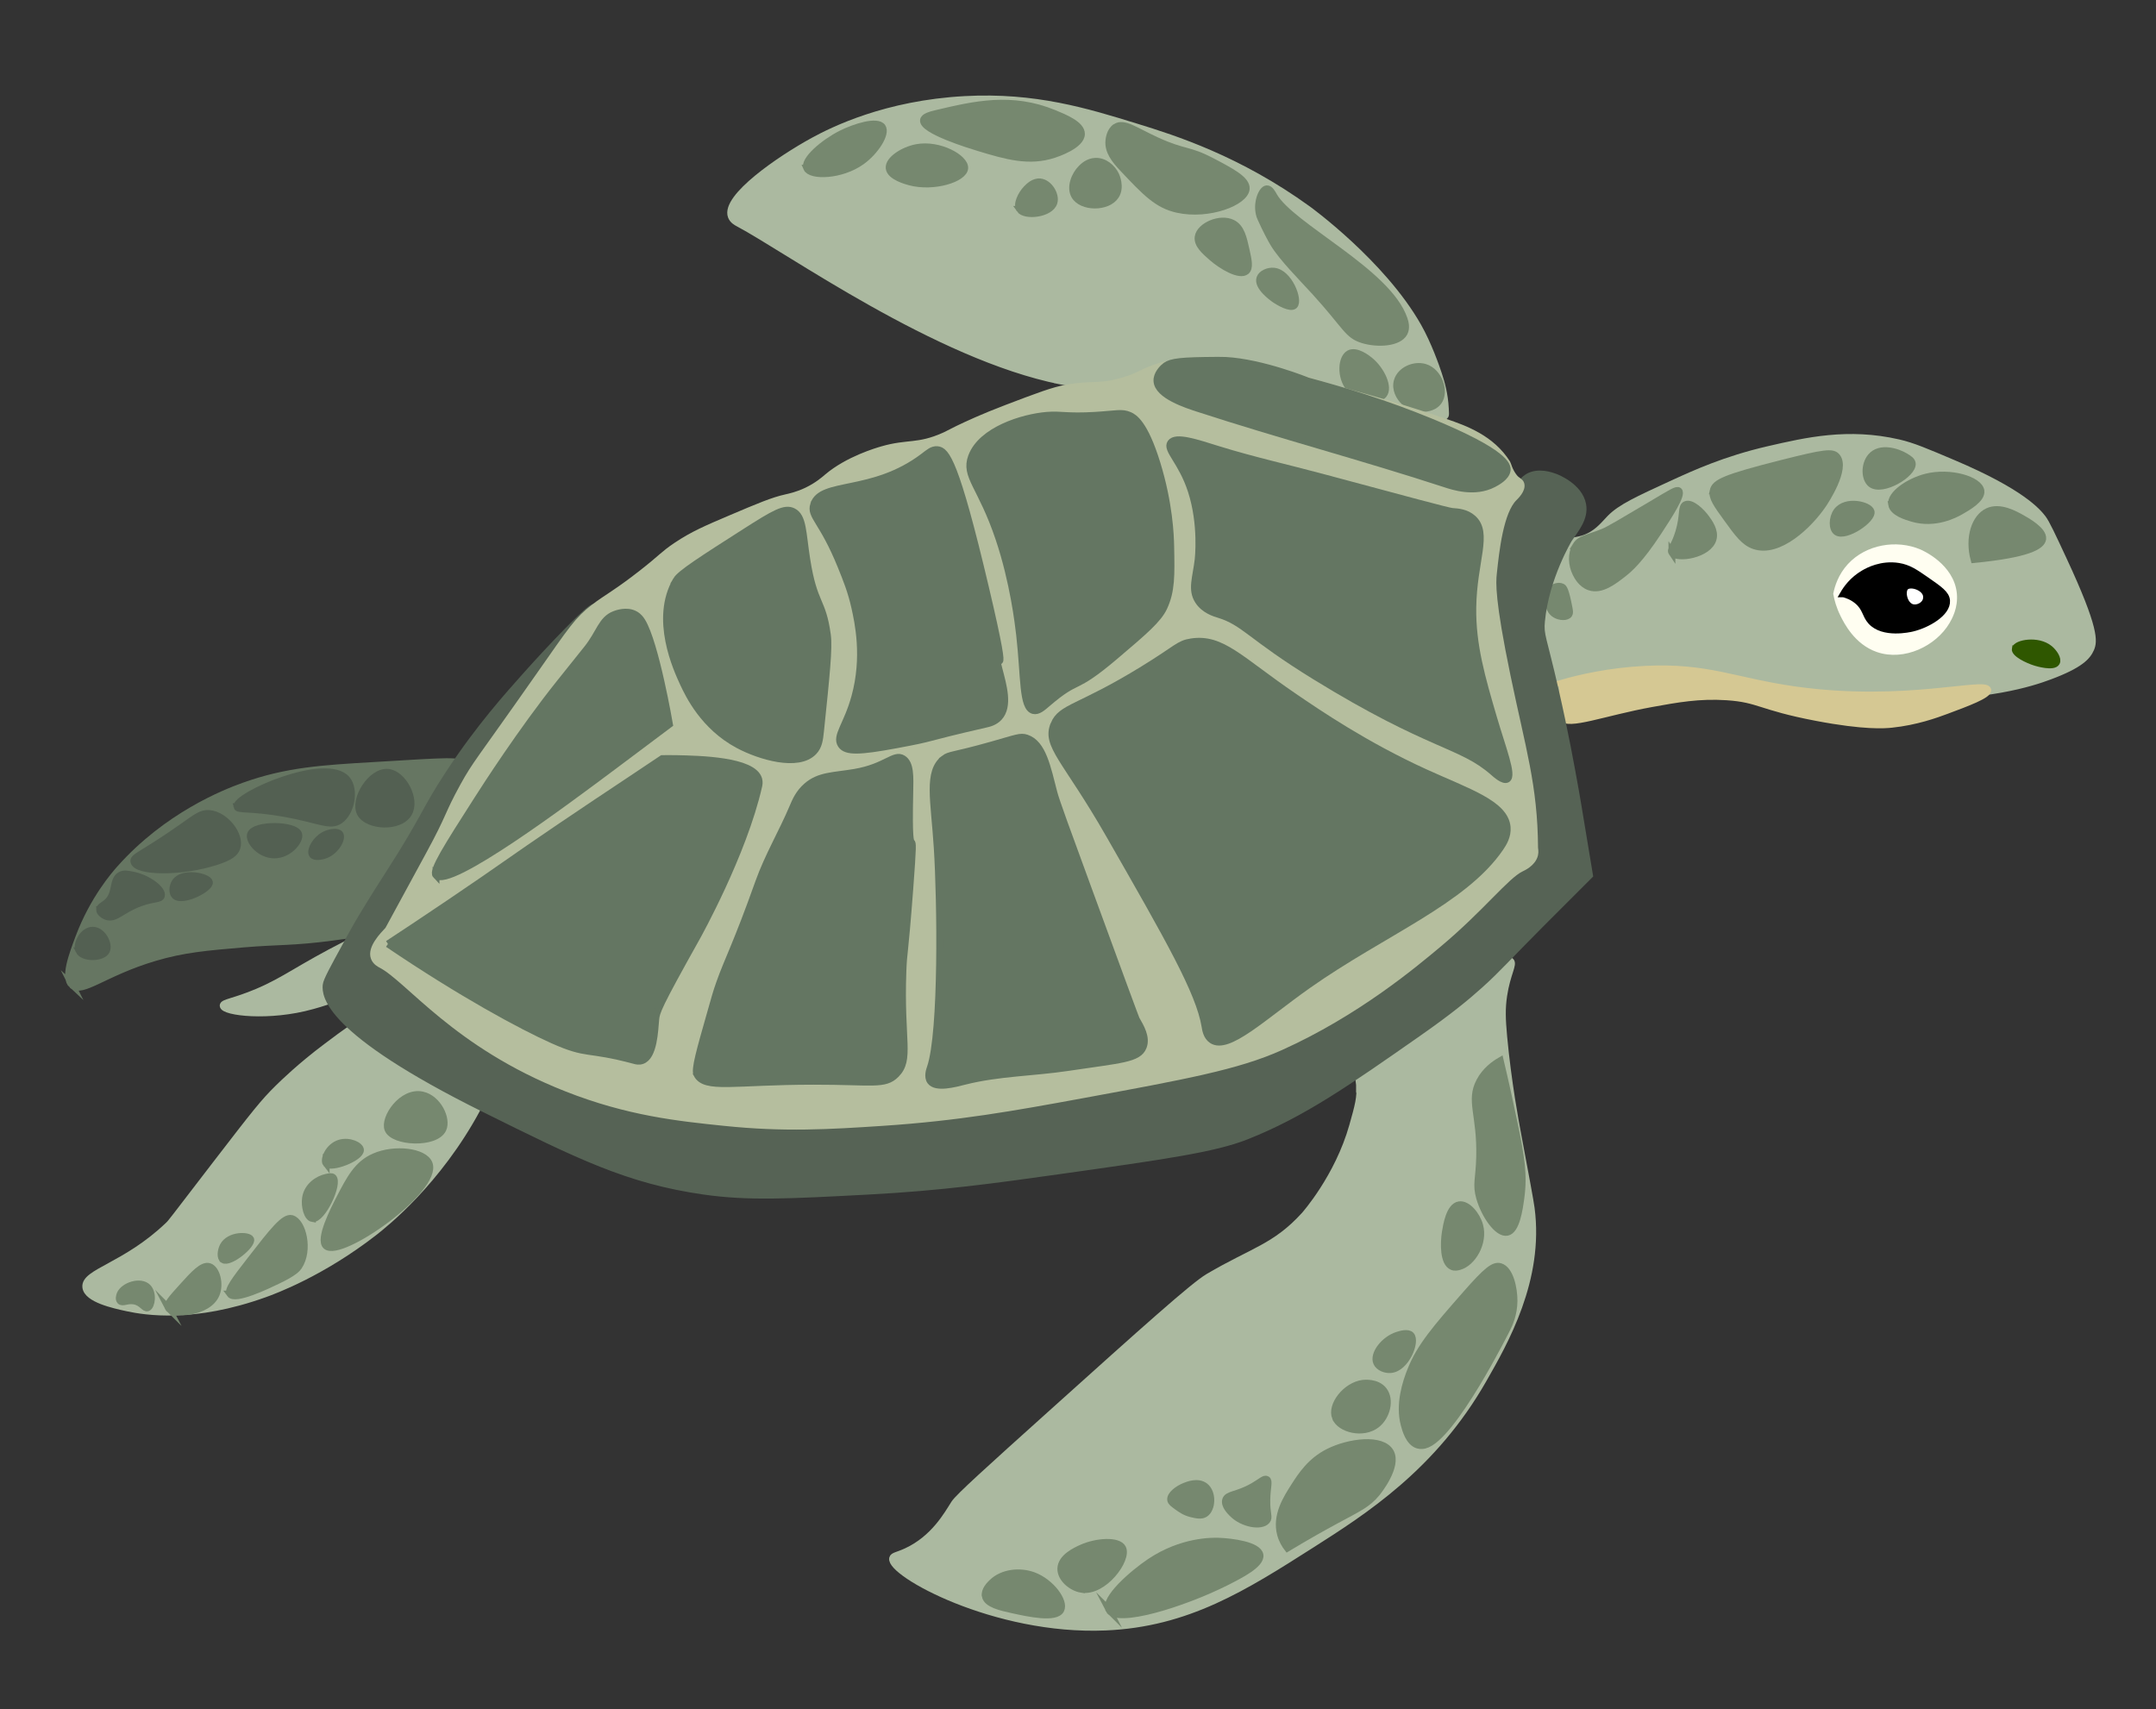 <?xml version="1.0" encoding="UTF-8"?>
<svg xmlns="http://www.w3.org/2000/svg" viewBox="0 0 314 249">
  <rect x="0" y="0" width="314" height="249" fill="#333333" stroke="none"/>
  <defs>
    <style>
      .cls-1 {
        fill: #667662;
        stroke: #667662;
      }

      .cls-1, .cls-2, .cls-3, .cls-4, .cls-5, .cls-6, .cls-7, .cls-8, .cls-9, .cls-10, .cls-11, .cls-12 {
        stroke-miterlimit: 10;
      }

      .cls-2 {
        fill: #d5c893;
        stroke: #d5c893;
      }

      .cls-3 {
        fill: #76886f;
        stroke: #76886f;
      }

      .cls-4 {
        fill: #abb9a0;
        stroke: #abb9a0;
      }

      .cls-5 {
        fill: #566355;
        stroke: #566355;
      }

      .cls-6 {
        fill: #fff;
      }

      .cls-6, .cls-12 {
        stroke: #000;
      }

      .cls-7 {
        fill: #2f5700;
        stroke: #2f5700;
      }

      .cls-8 {
        fill: #fffef1;
        stroke: #fffef1;
      }

      .cls-9 {
        fill: #647662;
        stroke: #647662;
      }

      .cls-10 {
        fill: #b5be9e;
        stroke: #b5be9e;
      }

      .cls-11 {
        fill: #536052;
        stroke: #536052;
      }
    </style>
  </defs>
  <g id="Lag_2">
    <path class="cls-4" d="M198,156c.58-1.82,2.83-2.54,4-3,.26-.1,2.84-2.07,8-6,6.96-5.31,9.31-7.57,10-7,.51.41-.52,1.82-1,5-.29,1.92-.23,3.47,0,6,.61,6.59,1.74,12.63,2,14,1.23,6.58,1.85,9.87,2,11,1.37,10.38-3.84,19.47-7,25-7.27,12.71-17.38,19.15-25,24-9.8,6.24-18.04,11.49-30,12-16.11.69-31.46-7.86-31-10,.09-.4.68-.39,2-1,4.06-1.87,5.99-5.42,7-7,.59-.93,5.07-4.97,14-13,13.85-12.46,20.82-18.71,23-20,6.45-3.8,9.75-4.32,14-9,0,0,4.89-5.49,7-13,.8-2.83,1.2-4.25,1-6-.08-.74-.23-1.28,0-2Z"/>
    <path class="cls-4" d="M227.5,104.5c-.15.04-1-3-1-3-.62-2.21-.93-3.32-1-4-.2-2.03.33-2.25,0-4-.28-1.48-.68-1.45-1-3-.14-.68-.45-2.24,0-4,.48-1.87,1.25-1.73,2-4,.56-1.71.29-2.29,1-3,.8-.8,1.69-.6,3-1,2-.61,3.03-2,4-3,1.53-1.57,4.02-2.71,9-5,3.29-1.51,7.74-3.55,14-5,5.6-1.29,11.63-2.69,19-1,2.06.47,4.04,1.32,8,3,9.93,4.21,12.27,7.05,13,8,.52.68,1.35,2.45,3,6,4.76,10.21,4.45,11.96,4,13-.48,1.1-1.49,2.32-6,4-2.67,1-9.04,3.09-22,3-6.83-.05-12.24-.67-15-1-1.36-.16-3.79-.45-7-1-5.95-1.01-7.38-1.68-10-2-6.14-.76-6.15,2.14-13,2-1.27-.03-3.17-.15-4,1-1.03,1.41.13,3.97,0,4Z"/>
    <path class="cls-4" d="M154.5,55.5c2.12.42,5.27.9,9,0,2.16-.52,3.85-1.34,5-2,0,0,3.12-.95,7-1,10.35-.13,33.42,10.6,35,8,.05-.08.03-.39,0-1-.11-2.11-.59-3.76-1-5-.34-1.03-1.48-4.33-3-7-5.24-9.2-16-17-16-17-10.1-7.32-19.47-10.3-25-12-7.22-2.23-14.76-4.56-25-4-11.46.62-19.2,4.47-22,6-4.93,2.69-13,8.24-12,11,.21.59.78.88,1,1,7.26,3.84,28.96,19.4,47,23Z"/>
    <path class="cls-1" d="M10.5,143.5c-1.22-1.11,0-4.32,1-7,2.08-5.52,5.2-9.11,6-10,6.84-7.67,15.15-10.98,18-12,6.24-2.24,11.36-2.55,19-3,11.21-.67,12.28-.8,13,0,4.04,4.49-3.01,20.97-13,24-1.13.34-2.76.56-6,1-5.77.78-7.96.57-13,1-5.43.46-8.81.75-13,2-7.3,2.17-10.55,5.32-12,4Z"/>
    <path class="cls-4" d="M53.5,148.5c-1.43.57-2.96,1.72-6,4-3.69,2.77-6.22,5.23-7,6-2.11,2.08-3.23,3.5-9,11-6.6,8.58-6.5,8.52-7,9-6.26,5.98-12.27,6.79-12,9,.21,1.74,4.1,2.59,6,3,2.77.6,9.69,1.69,20-2,1.45-.52,8.36-3.06,16-9,1.46-1.14,9.28-7.34,15-18,2.19-4.07,2.37-5.63,2-7-1.43-5.31-11.41-8.64-18-6Z"/>
    <path class="cls-4" d="M32.5,146.5c-.04-.48,1.6-.56,5-2,4.1-1.74,6.03-3.46,13-7,1.83-.93,3.24-1.59,4-1,.88.68.51,2.74,0,4-1.58,3.92-6.51,5.3-9,6-6.33,1.78-12.91.95-13,0Z"/>
  </g>
  <g id="Lag_3">
    <path class="cls-3" d="M225.5,87.5c0-.07,0-1.6,1-2,.08-.03.55-.21,1,0,.22.11.49.33,1,3,.11.57.14.8,0,1-.33.46-1.34.4-2,0-.97-.59-1-1.83-1-2Z"/>
    <path class="cls-3" d="M229.5,79.5c-.72,1.18-.59,2.81,0,4,.18.37.78,1.59,2,2,1.71.58,3.51-.83,5-2,.75-.59,2.33-1.93,5-6,1.62-2.48,3.58-5.47,3-6-.29-.26-1.01.22-4,2-4.12,2.44-6.18,3.67-7,4-2.35.96-3.32.89-4,2Z"/>
    <path class="cls-3" d="M243.5,80.5c-.31-.46.39-.96,1-3,.75-2.49.3-3.69,1-4,.85-.38,2.32,1.05,3,2,.45.62,1.31,1.81,1,3-.61,2.32-5.31,3.05-6,2Z"/>
    <path class="cls-3" d="M249.5,71.5c-.2.96.53,1.97,2,4,1.62,2.24,2.54,3.51,4,4,3.57,1.21,7.98-3.02,10-6,.27-.4,3.51-5.26,2-7-.61-.7-1.72-.59-8,1-8.29,2.1-9.74,2.78-10,4Z"/>
    <path class="cls-3" d="M267.5,77.5c-.71-.47-.67-2.06,0-3,1.29-1.8,4.74-.95,5,0,.32,1.15-3.7,3.87-5,3Z"/>
    <path class="cls-3" d="M272.5,70.5c-.95-.73-1.01-2.84,0-4,1.32-1.52,3.85-.7,5,0,.53.32.94.58,1,1,.2,1.52-4.35,4.27-6,3Z"/>
    <path class="cls-3" d="M275.5,73.5c-.25-1.51,2.54-3.37,5-4,3.53-.9,7.78.39,8,2,.17,1.21-1.95,2.4-3,3-.71.4-3.63,2-7,1-.88-.26-2.81-.84-3-2Z"/>
    <path class="cls-3" d="M287.5,81.5c-.86-3.22.15-6.14,2-7,1.76-.82,3.93.4,5,1,.69.39,3.15,1.76,3,3-.13,1.06-2.18,2.24-10,3Z"/>
    <path class="cls-7" d="M293.5,94.5c-.14.67,1.74,1.62,3,2,.19.06,2.57.76,3,0,.28-.5-.35-1.46-1-2-1.72-1.41-4.83-.8-5,0Z"/>
    <path class="cls-8" d="M267.5,86.5c.14.77.42,1.83,1,3,.51,1.02,1.97,3.95,5,5,3.74,1.3,8.15-.85,10-4,.34-.58,1.18-2.06,1-4-.38-3.95-4.67-5.86-5-6-3.31-1.41-7.52-.69-10,2-1.34,1.45-1.81,3.09-2,4Z"/>
    <path class="cls-12" d="M268.5,86.5c.53.14,1.29.41,2,1,1.27,1.05,1.16,2.07,2,3,1.77,1.96,5.59,1.1,6,1,2.19-.52,5.12-2.21,5-4-.06-.96-1.04-1.64-3-3-1.62-1.12-2.54-1.76-4-2-2.48-.4-4.45.68-5,1-1.71.98-2.61,2.33-3,3Z"/>
    <path class="cls-2" d="M227.5,99.5c2.7-.77,6.86-1.73,12-2,9.22-.48,13.04,1.74,22,3,15.87,2.22,27.76-1.39,28,0,.13.72-3.05,1.9-6,3-1.56.58-4.4,1.62-8,2-.94.1-3.89.36-11-1-8.22-1.57-8.24-2.68-13-3-4.04-.27-7.25.32-11,1-6.88,1.25-12.25,3.38-13,2-.09-.17-.05-.27,0-1,.12-1.68.07-3.05,0-4Z"/>
    <path class="cls-3" d="M143.5,232.5c-.18-.86.69-1.7,1-2,1.5-1.45,4.01-1.73,6-1,2.59.96,4.63,3.77,4,5-.7,1.37-4.63.52-7,0-1.79-.39-3.76-.84-4-2Z"/>
    <path class="cls-3" d="M157.5,231.5c-1.43-.23-3.03-1.56-3-3,.03-1.65,2.16-2.62,3-3,2.14-.98,5.38-1.22,6,0,.83,1.64-2.75,6.53-6,6Z"/>
    <path class="cls-3" d="M161.5,234.5c-.81-1.58,3.49-5.32,6-7,4.64-3.1,9.03-3.03,10-3,1.9.07,5.75.56,6,2,.23,1.35-2.83,2.91-5,4-6.24,3.12-15.92,6.13-17,4Z"/>
    <path class="cls-3" d="M173.5,220.5c-.91-.22-1.52-.65-2-1-.63-.46-.95-.68-1-1-.13-.79,1.12-1.64,2-2,.49-.2,1.98-.8,3,0,1.21.95,1.04,3.34,0,4-.54.35-1.26.18-2,0Z"/>
    <path class="cls-3" d="M179.5,220.5c-.35-.35-1.22-1.22-1-2,.26-.89,1.64-.65,4-2,1.18-.68,1.65-1.21,2-1,.4.24.03,1.11,0,3-.03,2.09.41,2.52,0,3-.81.96-3.5.49-5-1Z"/>
    <path class="cls-3" d="M187.5,225.5c-.33-.43-.76-1.11-1-2-.74-2.73.88-5.25,2-7,1.03-1.6,2.36-3.68,5-5,2.97-1.49,7.8-2.12,9,0,1.17,2.07-1.82,5.78-2,6-1.35,1.64-2.68,2.2-6,4-1.67.9-4.09,2.25-7,4Z"/>
    <path class="cls-3" d="M194.5,206.5c.68,1.69,4.04,2.54,6,1,1.47-1.15,2.1-3.61,1-5-.97-1.23-2.82-1.02-3-1-2.48.31-4.73,3.2-4,5Z"/>
    <path class="cls-3" d="M202.5,199.5c-.76.05-1.69-.31-2-1-.56-1.26,1.09-3.38,3-4,.41-.13,1.55-.5,2,0,.83.93-.74,4.85-3,5Z"/>
    <path class="cls-3" d="M206.5,210.5c-1.31-.38-1.81-2.29-2-3-.77-2.93.21-6.05,1-8,1.38-3.41,3.6-5.99,8-11,3.04-3.47,4.07-4.27,5-4,1.43.41,2.01,3.19,2,5-.01,1.96-.72,3.44-1,4,0,0-7.95,16.02-12,17-.15.04-.55.13-1,0Z"/>
    <path class="cls-3" d="M211.5,184.5c-1.31-.54-1.25-3.42-1-5,.17-1.04.6-3.76,2-4,1.19-.2,2.58,1.47,3,3,.7,2.54-1.06,5.49-3,6-.25.07-.62.16-1,0Z"/>
    <path class="cls-3" d="M218.5,154.5c-.85.5-2.17,1.42-3,3-1.52,2.86.14,4.83,0,11-.08,3.31-.58,3.98,0,6,.74,2.55,2.64,5.27,4,5,1.34-.26,1.77-3.33,2-5,.47-3.36.03-6.05-1-11-.54-2.59-1.2-5.62-2-9Z"/>
    <path class="cls-3" d="M17.5,189.5c-.23-.25-.11-.74,0-1,.53-1.22,2.94-2.03,4-1,.88.86.59,2.78,0,3-.47.18-.81-.81-2-1-.99-.16-1.67.37-2,0Z"/>
    <path class="cls-3" d="M24.5,190.5c-.26-.5.5-1.34,2-3,1.75-1.94,3.01-3.33,4-3,1.03.34,1.61,2.49,1,4-1.16,2.85-6.45,3.07-7,2Z"/>
    <path class="cls-3" d="M33.5,188.5c-.42-.58.72-2.06,3-5,3.26-4.2,4.89-6.3,6-6,1.59.44,2.62,4.61,1,7-.2.29-.65.87-3,2-1.68.81-6.27,3.01-7,2Z"/>
    <path class="cls-3" d="M32.5,183.5c-.46-.29-.34-1.35,0-2,.87-1.68,3.72-1.61,4-1,.36.79-3.04,3.61-4,3Z"/>
    <path class="cls-3" d="M45.5,177.5c-.74-.12-1.19-1.76-1-3,.27-1.75,1.81-2.74,3-3,.5-.11.8-.17,1,0,.95.84-1.58,6.23-3,6Z"/>
    <path class="cls-3" d="M47.5,169.5c-.43-.54.32-2.51,2-3,1.39-.4,2.96.34,3,1,.07,1.14-4.33,2.85-5,2Z"/>
    <path class="cls-3" d="M56.5,164.5c-.64-1.62,2.04-5.63,5-5,2.27.48,3.72,3.49,3,5-1.07,2.24-7.24,1.93-8,0Z"/>
    <path class="cls-3" d="M47.5,181.5c-1.11-.97,1.13-5.31,2-7,1.44-2.78,2.54-4.92,5-6,2.99-1.32,7.32-.78,8,1,1.43,3.74-12.89,13.85-15,12Z"/>
    <path class="cls-11" d="M11.5,138.5c.56,1.13,3.44,1.13,4,0,.47-.96-.58-3-2-3s-2.47,2.04-2,3Z"/>
    <path class="cls-11" d="M14.5,132.5c0,.42.53.83,1,1,1.33.47,2.2-1,5-2,1.96-.7,2.84-.45,3-1,.26-.91-1.88-2.54-4-3-.9-.19-1.47-.32-2,0-1.21.72-.47,2.72-2,4-.48.4-1,.58-1,1Z"/>
    <path class="cls-11" d="M19.5,125.5c-.15-.73,1.22-.93,7-5,2.12-1.49,2.84-2.1,4-2,2.33.21,4.62,3.15,4,5-.25.76-.99,1.35-3,2-5.07,1.65-11.68,1.58-12,0Z"/>
    <path class="cls-11" d="M25.5,130.5c-.48-.43-.38-1.42,0-2,1.06-1.65,4.85-.83,5,0,.17.92-3.9,2.99-5,2Z"/>
    <path class="cls-11" d="M36.5,121.5c-.34.91,1.11,2.74,3,3,2.39.33,4.31-2.04,4-3-.46-1.44-6.44-1.52-7,0Z"/>
    <path class="cls-11" d="M45.5,124.5c-.43-.61.53-2.39,2-3,.61-.25,1.68-.45,2,0,.43.61-.53,2.39-2,3-.61.25-1.68.45-2,0Z"/>
    <path class="cls-11" d="M52.5,118.5c-1.1-2.01,1.56-6.22,4-6,2.19.2,4.22,3.95,3,6-1.29,2.18-5.95,1.91-7,0Z"/>
    <path class="cls-11" d="M34.5,117.5c.11.57,1.93.09,7,1,5.04.91,6.57,1.99,8,1,1.67-1.15,2.29-4.49,1-6-2.97-3.47-16.3,2.43-16,4Z"/>
    <path class="cls-3" d="M117.5,24.5c-.52-1.18,2.48-3.73,5-5,1.94-.98,5.28-2.05,6-1,.67.96-1,3.56-3,5-2.99,2.15-7.46,2.24-8,1Z"/>
    <path class="cls-3" d="M129.5,24.5c.13,1.23,2.52,1.87,3,2,3.48.93,7.89-.46,8-2,.11-1.48-3.71-3.62-7-3-1.92.36-4.13,1.75-4,3Z"/>
    <path class="cls-3" d="M134.5,17.5c-.24,1.5,6.89,3.66,8,4,4.12,1.25,7.38,2.19,11,1,.39-.13,4.01-1.32,4-3,0-1.36-2.4-2.34-4-3-6.19-2.54-11.56-1.28-17,0-1.01.24-1.92.49-2,1Z"/>
    <path class="cls-3" d="M148.5,30.5c-.5-.73.23-2.2,1-3,.32-.33,1.07-1.1,2-1,1.3.14,2.34,1.89,2,3-.51,1.69-4.24,2.11-5,1Z"/>
    <path class="cls-3" d="M156.5,28.5c-.69-1.21,0-3.02,1-4,.26-.26.95-.94,2-1,1.36-.07,2.5.95,3,2,.05.1.8,1.74,0,3-1.17,1.84-4.98,1.8-6,0Z"/>
    <path class="cls-3" d="M162.5,18.5c-.86.54-.98,1.78-1,2-.14,1.51.83,2.76,2,4,3.36,3.56,5.05,5.35,8,6,4.54,1,9.85-1.05,10-3,.1-1.33-2.2-2.53-5-4-3.49-1.83-3.93-1.14-8-3-3.19-1.46-4.8-2.75-6-2Z"/>
    <path class="cls-3" d="M174.5,34.5c.25-1.6,3.2-2.9,5-2,1.26.63,1.59,2.15,2,4,.31,1.41.55,2.52,0,3-.94.81-3.56-.74-5-2-1.04-.91-2.17-1.9-2-3Z"/>
    <path class="cls-3" d="M183.5,40.5c-.45,1.24,1.8,2.85,2,3,.74.53,2.46,1.52,3,1,.77-.75-.76-4.81-3-5-.78-.07-1.76.33-2,1Z"/>
    <path class="cls-3" d="M183.5,31.5c.03.1.06.17.15.36.67,1.51,1.46,2.99,1.85,3.64,1.25,2.06,4.02,4.83,6,7,4.62,5.07,4.72,6.31,7,7,2.19.66,5.21.46,6-1,.41-.76.11-1.67,0-2-2.32-6.93-16.49-13.51-19-18-.15-.27-.54-1.03-1-1-.75.05-1.61,2.21-1,4Z"/>
    <path class="cls-3" d="M196.5,56.5c-1.32-1.62-1.16-4.38,0-5,1.06-.57,2.73.78,3,1,1.64,1.33,2.89,3.93,2,5-.85,1.01-3.65.65-5-1Z"/>
    <path class="cls-3" d="M204.5,58.5c-.69-.64-1.34-1.81-1-3,.45-1.59,2.46-2.45,4-2,2.07.61,3.07,3.54,2,5-.98,1.35-3.6,1.3-5,0Z"/>
  </g>
  <g id="Lag_4">
    <path class="cls-5" d="M47.5,143.5c.06-.64,1.04-2.43,3-6,.41-.75,1.49-2.99,6-10,5.57-8.65,5.29-9.39,9-15,4.4-6.66,8.55-11.24,11-14,3.69-4.15,9.61-10.34,10-10,.51.44-9.9,10.62-20,28,0,0-1.22,2.11-12,23,1.65,1.9,3.98,4.38,7,7,2.24,1.95,10.03,8.45,22,13,10.85,4.12,19.71,4.57,30,5,17.47.73,30.98-1.84,42-4,11-2.16,18.3-3.59,27-7,23.38-9.15,40.89-28.91,41-29,0,0-1.01-8.77-2-15-1.99-12.55-3.58-12.9-4-19-.72-10.63,2.85-18.26,4-20,.18-.27.48-.68,1-1,1.51-.92,3.46-.2,4,0,.19.07,3.51,1.35,4,4,.36,1.95-1.01,3.55-2,5,0,0-3.4,5.6-4,12-.19,2.08.21,2.17,2,10,1.44,6.29,2.33,11.24,3,15,0,0,.21,1.15,2,12-2.33,2.33-4.67,4.67-7,7-4.84,4.84-6.26,6.54-9,9-1.98,1.78-4.45,3.82-9,7-10.35,7.24-16.8,11.75-25,15-4.66,1.85-12.11,2.9-27,5-9.65,1.36-17.42,2.44-28,3-11.67.62-17.51.93-24,0-11.01-1.58-18.1-5.1-32-12-22.99-11.41-23.13-16.59-23-18Z"/>
  </g>
  <g id="Lag_5">
    <path class="cls-10" d="M86.5,88.5c1.86-1.43,3.28-2.09,7-5,3.01-2.36,3.07-2.7,5-4,2.43-1.63,4.38-2.46,8-4,4.03-1.71,6.05-2.57,8-3,.48-.11,1.62-.34,3-1,1.59-.76,2.59-1.65,3-2,3.01-2.55,7.24-3.78,8-4,3.73-1.08,5.19-.3,9-2,.7-.31.5-.27,2-1,1.43-.69,3.68-1.73,7-3,4.62-1.76,6.93-2.65,9-3,3.69-.63,4.58,0,8-1,2.43-.71,2.79-1.26,5-2,.7-.24,3.75-1.21,9-1,6.12.25,8.69,1.85,20,5,1.58.44,6.62,1.82,13,4,2.85.97,6.7,2.35,9,6,.09.14.28,1.08,1,2,.43.56.87.59,1,1,.25.81-.81,1.81-1,2-2.04,2.01-2.66,7.77-3,11-.15,1.38-.3,3.9,2,15,2.22,10.71,3.94,15.94,4,25,0,.14.11.53,0,1-.3,1.23-1.71,1.86-2,2-2.18,1.05-5.8,5.81-12,11-3.64,3.05-12,10.05-23,15-6.27,2.82-13.85,4.21-29,7-9.92,1.82-17.95,3.27-29,4-7.73.51-14.26.91-23,0-6.68-.69-14.01-1.45-23-5-16.14-6.36-22.93-15.89-27-18-.18-.09-.77-.39-1-1-.53-1.4,1.32-3.27,2-4,.03-.03,2.02-3.69,6-11,3.16-5.8,2.62-5.68,5-10,1.85-3.35,2.09-3.28,11-16,4.81-6.87,5.66-8.2,8-10Z"/>
  </g>
  <g id="Lag_6">
    <path class="cls-9" d="M56.5,137.5c2.01-1.32,5.16-3.4,9-6,7.64-5.16,8.72-6.07,16-11,7.35-4.98,14.99-9.99,15-10,.36,0,1.09-.02,2,0,3.29.07,11.19.22,12,3,.12.42.05.79,0,1-2.23,9.88-9,22-9,22-5.7,10.18-5.9,10.9-6,12-.15,1.57-.25,5.42-2,6-.44.15-.85.04-1,0-7.25-1.94-6.8-.68-12-3-4.5-2.01-13.24-6.71-24-14"/>
    <path class="cls-9" d="M101.5,156.5c-.37-.69.42-3.46,2-9,.55-1.94.82-2.95,1.31-4.32,1.2-3.4,2.44-5.55,5.69-14.68,1.35-3.79,3.44-7.29,5-11,.35-.82.83-1.99,2-3,1.84-1.59,3.87-1.47,7-2,4.51-.77,5.72-2.8,7-2,1.13.71,1.05,2.57,1,5-.3,13.59.99.92,0,14-.79,10.42-.89,8.93-1,12-.37,10.14,1.17,12.81-1,15-1.66,1.67-3.41.99-12,1-11.61,0-15.81,1.25-17-1Z"/>
    <path class="cls-9" d="M137.5,110.5c-2.49,1.9-1.44,6.03-1,13,.49,7.7.75,26.87-1,32-.11.31-.48,1.34,0,2,.83,1.12,3.58.36,5,0,4.89-1.24,10.01-1.25,15-2,7.73-1.16,10.29-1.21,11-3,.55-1.39-.38-2.92-1-4-.11-.19-2.41-6.46-7-19-3.12-8.51-4.68-12.77-5-14-.96-3.68-1.61-7.21-4-8-.9-.3-1.44,0-5,1-5.8,1.64-6.17,1.37-7,2Z"/>
    <path class="cls-9" d="M153.5,105.5c-1.31,3.08,1.72,5.04,8,16,8.78,15.33,13.17,22.99,14,28,.07.45.22,1.48,1,2,2.34,1.58,7.42-3.36,14-8,10.89-7.68,22.69-12.23,28-20,.45-.66,1.11-1.71,1-3-.29-3.44-5.74-5.14-12-8-8.67-3.96-15.47-8.59-19-11-7.92-5.39-10.52-8.68-15-8-1.84.28-2,.93-7,4-9.35,5.76-11.91,5.43-13,8Z"/>
    <path class="cls-9" d="M170.5,64.5c-.72,1.01,1.6,2.68,3,7,1.6,4.93,1,10,1,10-.32,2.71-1.04,4.37,0,6,.88,1.39,2.45,1.83,3,2,3.75,1.15,4.57,3.19,14,9,16.9,10.41,21.23,9.8,26,14,.34.3,1.46,1.31,2,1,.91-.53-.66-4.42-2-9-1.68-5.74-3.08-10.53-3-16,.09-6.79,2.41-10.86,0-13-.98-.87-2.2-.94-3-1-.58-.04-6.72-1.7-19-5-5-1.34-10.06-2.47-15-4-3.27-1.02-6.26-2.04-7-1Z"/>
    <path class="cls-9" d="M169.5,53.5c-.18.17-1.06,1-1,2,.12,2.11,4.34,3.46,6,4,11.93,3.89,24.07,7.1,36,11,1.1.36,4.26,1.43,7,0,.49-.26,1.87-.98,2-2,.09-.69-.26-2.56-11-7-6.81-2.81-12.8-4.59-18-6-.08-.02-6.67-2.71-12-3-.62-.03-1.41-.02-3,0-4.39.06-5.3.34-6,1Z"/>
    <path class="cls-9" d="M141.5,66.5c-1.08,2.89,1.41,4.26,4,12,2.1,6.26,2.81,12.36,3,14,.69,6.09.37,10.57,2,11,.67.17,1.32-.42,2-1,4.81-4.13,3.56-1.52,10-7,4.12-3.5,6.18-5.25,7-7,1.13-2.42,1.09-4.62,1-9-.03-1.5-.2-6.16-2-12-1.81-5.87-3.36-6.72-4-7-1.14-.49-1.83-.19-5,0-4.2.25-4.9-.17-7,0-3.57.29-9.57,2.16-11,6Z"/>
    <path class="cls-9" d="M118.5,73.5c-.54,1.73,1.29,2.29,4,9,.77,1.9,1.48,3.65,2,6,.46,2.08,1.6,7.17,0,13-1.13,4.12-2.85,5.73-2,7,.72,1.07,2.71.98,8,0,6.19-1.15,3.04-.72,13-3,.54-.12,1.36-.31,2-1,1.52-1.65.59-4.71,0-7-1.34-5.18,2.23,5.92-2-12-4.31-18.24-5.69-19.91-7-20-.73-.05-1.21.4-2,1-7.43,5.63-14.91,3.52-16,7Z"/>
    <path class="cls-9" d="M98.5,84.5c.57-.97,3.72-2.99,10-7,4.32-2.76,5.79-3.6,7-3,1.5.74,1.38,3.08,2,7,1.05,6.7,2.29,5.77,3,11,.26,1.89-.16,5.93-1,14-.13,1.23-.24,2.21-1,3-2.24,2.35-7.84.69-11-1-5.01-2.69-7.19-7.25-8-9-.93-2.02-4.32-9.35-1-15Z"/>
    <path class="cls-9" d="M63.5,127.5c-.62-.65,1.59-4.1,6-11,1.16-1.82,6.45-10.05,12-17,.03-.04.02-.02,4-5,1.85-2.31,2.1-4.27,4-5,.26-.1,1.77-.69,3,0,.52.29.82.71,1,1,1.98,3.2,4,15,4,15h0s-7.01,5.26-8,6c-7.05,5.27-24.08,18.01-26,16Z"/>
    <path class="cls-6" d="M277.5,85.5c.65-.65,2.57-.1,3,1,.19.49.02.94,0,1-.29.76-1.27,1.2-2,1-1.21-.32-1.64-2.35-1-3Z"/>
  </g>
</svg>